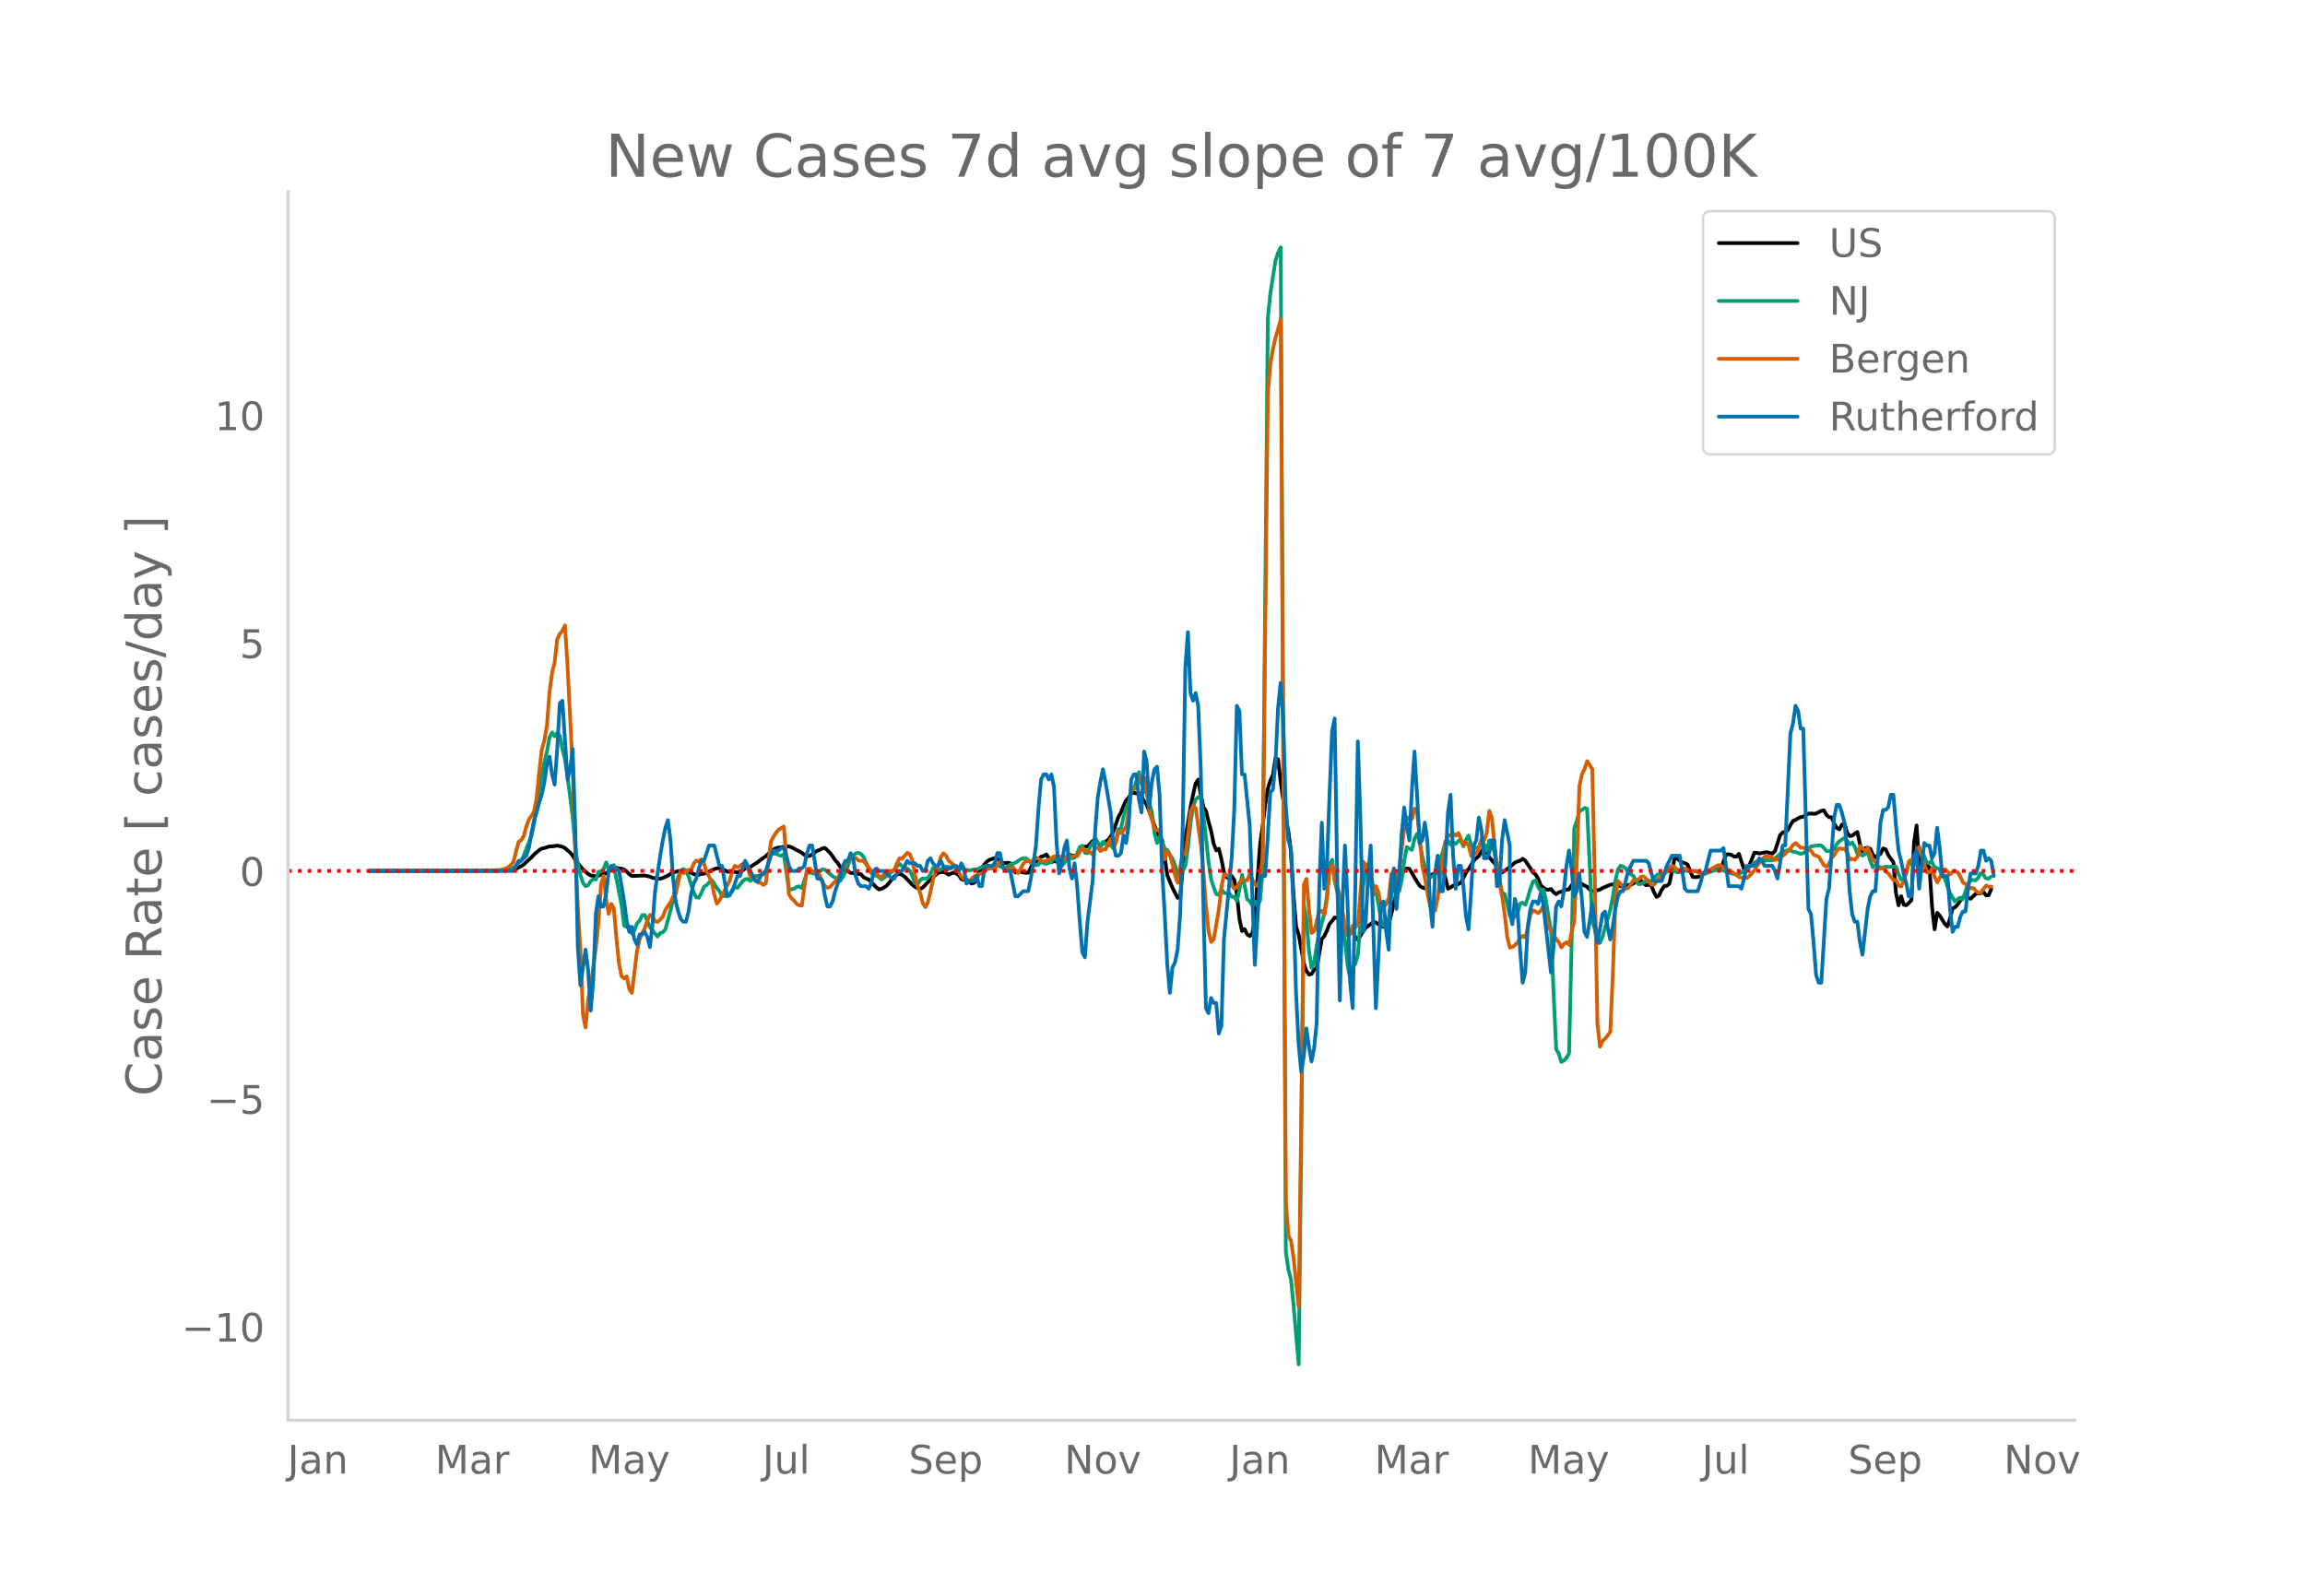 <svg height="864" viewBox="0 0 936 648" width="1248" xmlns="http://www.w3.org/2000/svg" xmlns:xlink="http://www.w3.org/1999/xlink"><defs><style>*{stroke-linecap:butt;stroke-linejoin:round}</style></defs><g id="figure_1"><path d="M0 648h936V0H0z" style="fill:#fff" id="patch_1"/><g id="axes_1"><path d="M117 576.72h725.4V77.76H117z" style="fill:none" id="patch_2"/><path clip-path="url(#p0de54be170)" d="m149.973 353.66 52.254-.134 5.226-.279 1.045-.165 1.045-.304 2.09-1.022 1.045-.722 3.136-2.917 1.045-1.11 2.09-1.803 1.045-.623 1.045-.21 2.09-.673 1.045.008 2.09-.334 2.09.452 1.046.566 2.09 1.772 1.045 1.24 1.045 1.798 3.136 3.867 2.09 1.778 1.045.644 2.09.364 1.045-.197 1.045-.532 1.045-.176 1.045-.335 1.046-.716 1.045-.951 1.045-.722 1.045.15 1.045.318 1.045.043 1.045.383 1.045.782 1.045 1.09 1.045.744 5.226-.216 2.09.468 1.045.48 2.09.307 1.045.055 1.045-.304 2.09-.933 1.046-.752 1.045-.497 2.09-.63 2.09.113 1.045-.123 1.045.265 3.136 1.32 1.045-.069 1.045-.328 1.045-.121 1.045-.294 3.135-1.55 1.045-.33 1.046-.08 1.045.266 2.09 1.12 1.045.13 1.045-.236 2.09.493 2.09-.826 1.046-.786 1.045-.46 1.045-.185 3.135-2.007 1.045-.873 2.09-1.447 2.09-1.979 1.046-.744 1.045-.544 1.045-.263 1.045-.105 2.09-.445 1.045.103 1.045.324 2.09 1.123 1.045.509 1.046.64 1.045.781 1.045.61 1.045-.14 1.045-.621 2.09-1.523 1.045-.3 1.045-.627 1.045-.177 2.09 2.008 1.046 1.41 1.045 1.598 1.045 1.112 1.045 1.667 1.045 1.24 1.045-.143 2.09 1.236 1.045.05 1.046.356 1.045-.015 1.045.139 1.045 1.226 1.045.554 1.045.366 3.135 3.244 1.045.798 1.046-.28 1.045-.545 1.045-.719 2.09-2.517 1.045-1.242 1.045-.82 1.045-.192 1.045.4 1.045.769 3.136 3.303 1.045.768 1.045.575 1.045.27 1.045-.523 2.09-2.2 1.045-1.22 3.136-2.593 1.045-.236 1.045-.122 1.045.36 1.045.805 1.045-.53 1.045-.348 1.045.372 1.045.686 1.045 1.575 1.046.358 1.045-.268 1.045 1.105 1.045.625 1.045-.345 1.045-1.715 1.045-2.786 1.045-1.75 2.09-2.421 1.045-.674 2.09-.664 1.046.332 1.045.906 1.045.633 1.045.172 1.045-.147 1.045.224 1.045 2.17 1.045 1.584 1.046-.365 1.045.026 1.045.309 1.045.143 1.045-.059 2.09-4.313 1.045-.19 1.045-1.105 1.045-.87 1.045-.298 1.046-.618 2.09 3.14 1.045-.474 1.045.294 2.09-.488 1.045.54 2.09-2.975 1.045.448 1.046.095 1.045-.238 1.045-1.613 1.045-1.924 2.09.007 2.09-2.294 1.045-.316 1.045 1.176 1.046 1.01 3.135-2.302 1.045-1.363 1.045-1.93 2.09-6.058 1.045-1.83 1.045-2.669 1.045-2.18 1.046-1.165 1.045-1.572 1.045-.409 1.045.35 1.045-.129 1.045 1.484 1.045 1.775 1.045 1.371 4.18 11.326 2.09 3.19 2.091 14.28 2.09 5.036 2.09 4.038 1.045-.14 2.09-24.7 1.046-5.372 1.045-6.634 1.045-5.137 1.045-4.485 1.045-1.558 1.045 6.288 1.045 4.813 1.045 1.66 1.045 4.371 1.046 3.682 1.045 5.325 1.045 2.617 1.045-.666 1.045 4.227 1.045 5.404 1.045 1.844 1.045.71 1.045-1.111 1.045 1.56 1.046 5.688 1.045 10.219 1.045 4.853 1.045-.752 1.045 2.109 1.045.704 1.045-1.103 1.045-5.75 1.045-16.011 1.045-14.29 1.045-7.44 1.046-8.792 1.045-6.325 1.045-3.476 1.045-2.165 1.045-6.847 1.045.416 1.045 9.068 2.09 14.894 1.045 5.332 1.046 8.272 1.045 17.523 1.045 12.916 1.045 3.15 2.09 11.624 1.045 3.175 1.045 1.463 1.045-.254 1.045-1.615 1.045-.762 2.09-11.838 1.046-1.2 1.045-2.234 1.045-2.651 1.045-1.237 1.045-1.42 1.045.323 1.045 1.682 1.045.285 2.09 2.675 1.046.167 1.045.309 1.045 2.576 1.045 1.015 1.045-1.548 1.045-1.779 1.045-1.483 3.136-2.275 1.045.105 2.09 1.498 1.045.322 1.045-.783 1.045-1.166 1.045-3.268 1.045-4.668 3.136-11.433 1.045-1.714 1.045-.703 1.045.152 1.045 1.646 1.045 1.913 2.09 3.332 1.045.69 1.045.322 1.046-1.957 1.045-3.056 1.045-.673 1.045-.28 1.045-.966 1.045-.584 1.045-.45 1.045 3.82 1.045 4.302 1.045-.548 1.045-.698 1.046-.055 2.09-1.154 1.045-1.91 1.045-2.213 1.045-1.37 2.09-3.383 1.045-1.083 1.045-.893 1.045-1.875 1.046-1.25 1.045 1.706 1.045 1.928 3.135 3.672 1.045 1.622 1.045.915 2.09-1.362 2.09-1.736 1.046-.923 1.045-.479 1.045-.293 1.045-.755 1.045.721 2.09 3.105 1.045 1.683 1.045.848 1.046 1.648 1.045 2.737 1.045.955 1.045.692 1.045.222 1.045-.359 1.045 1.293 1.045.812 1.045-.732 1.045-.252 2.09-.869 1.046-.088 1.045-1.69 1.045-1.368 2.09.452 1.045.402 1.045.64 1.045.503 1.045 1.112 1.046.69 1.045-.28 1.045-.086 1.045-.296 1.045-.632 3.135-1.304 2.09-.36 1.045.289 1.046.666 1.045.176 2.09-.676 1.045-.14 1.045-.474 1.045-.687 1.045-.515 1.045.01 1.045 1.19 1.046.678 1.045-.209 1.045.433 1.045 2.615 1.045 1.92 1.045-.636 1.045-2.272 1.045-1.493 1.045-.128 1.045-.86 2.09-10.197 1.046-.05 1.045.942 1.045.702 1.045.23 1.045.575 2.09 5.084 1.045.109 1.045-.098 2.09-.997 2.09-1.41 1.046-.362 2.09-.253 1.045-.06 1.045-.254 2.09-5.814 1.046-.069 1.045.184 1.045.682 1.045.131 1.045-1.19 2.09 6.344 1.045-.92 1.045-.595 2.09-5.284 1.046.106 1.045.224 2.09-.426 1.045-.103 1.045.353 1.045.217 1.045-.985 2.09-6.516 1.046-1.059 1.045-.332 1.045-.658 1.045-2.052 1.045-1.67 1.045-.388 1.045-.695 1.045-.445 1.045-.185 1.045-.773 1.045-.459 1.046-.057 1.045.11 1.045-.113 2.09-1.081 1.045-.204 1.045 1.857 1.045.912 1.045.063 1.045 2.507 1.046 1.804 1.045.583 1.045-1.89 1.045-.501 1.045 3.669 1.045 1.432 1.045-.143 1.045-.865 1.045-.626 1.045 4.899 1.045 2.902 1.046-1.207 1.045-.245 1.045.515 1.045 2.279 1.045 1.086 2.09-1.392 1.045-2.18 1.045.365 1.045 2.348 2.09 2.89 1.046 12.484 1.045 4.997 1.045-3.68 1.045 3.447 1.045.218 1.045-.94 1.045-1.15 1.045-23.265 1.045-7.03 1.046 15.91 1.045-.13 1.045.244 2.09.902 1.045 16.094 1.045 9.164 1.045-6.73 1.045 1.156 2.09 3.426 1.046.975 1.045-3.303 1.045-4.006 1.045-.568 1.045-1.101 1.045-1.65 1.045-1.295 1.045-.377 1.045.654 1.045.393 2.09-2.047 2.09-.233 1.046-.349 1.045 1.237 1.045-.046 1.045-2.504h0" style="fill:none;stroke:#000;stroke-linecap:round;stroke-width:1.5" id="line2d_1"/><path clip-path="url(#p0de54be170)" d="m149.973 353.656 52.254-.097 3.136-.228 1.045-.185 1.045-.323 1.045-.485 3.135-2.912 1.045-1.964 3.136-8.102 1.045-4.85 1.045-7.466 1.045-6.573 2.09-10.99 1.045-4.163 1.045-5.855 1.045-2.039 1.046 1.567 1.045-1.358 1.045 1.05 1.045 5.42 1.045 4.142 1.045 7.086 2.09 16.33 1.045 12.11 1.045 7.222 1.045 4.224 1.046 3.27 1.045 1.337 1.045-.351 1.045-1.648 1.045-.827 1.045.17 1.045-3.159 1.045-.104 1.045-1.092 1.045-2.609 1.046 2.96 2.09-1.889 1.045 5.685 2.09 10.579 1.045 8.323 1.045.635 1.045-.212 1.045 2.755 1.045-1.293 1.046-2.761 1.045-1.123 1.045-2.236 1.045-.092 2.09 4.962 1.045 1.231 1.045 1.422 1.045 1.172 1.045-1.431 1.045-.304 1.046-1.17 2.09-7.672 1.045-4.477 1.045-5.848 1.045-3.357 1.045-2.538 1.045-.664 1.045.734 1.045 2.236 2.09 6.603 1.046 1.926 1.045.168 1.045-1.943 1.045-2.466 1.045-.604 1.045-1.188 1.045-.931 1.045 1.399 1.045 1.794 1.046 1.256 1.045 1.997 1.045.06 2.09-.27 1.045-2.341 1.045-1.06 1.045.307 2.09-2.683 1.046-.81 1.045-.11 1.045.795 1.045-.904 1.045-1.088 1.045-.085 2.09-.687 1.045-.268 2.09-7.976 2.09-.075 1.046.564 1.045.327 1.045-.642 2.09 14.335 1.045-.106 1.045-.234 1.045-.768 1.045-.208 1.046.672 2.09-6.208 1.045-.025 1.045.11 1.045.413 1.045-.32 2.09-1.57 1.045.189 2.09 1.777 1.046.849 1.045.605 1.045.891 1.045.353 1.045-1.58 1.045-2.198 2.09-5.193 1.045-1.282 1.046-.927 1.045-.19 1.045.496 1.045 1.212 2.09 4.864 1.045 1.639 1.045 1.06 1.045-.054 1.045.752 1.046.89 2.09-1.564 3.135-2.404 1.045-1.386 1.045-.96 1.045.943 1.045.625 1.045.3 1.046.945 1.045 2.3 1.045 2.824 1.045.317 1.045-1.716 1.045-.69 1.045.12 1.045-.278 1.045-1.722 1.045-2.362 1.045.176 1.046.9 3.135-1.486 1.045-.04 1.045.24 1.045-.381 1.045-.07 2.09 1.033 1.046.28 2.09.356 2.09-.417 1.045.032 2.09-1.027 2.09-.48 1.045.263 1.046-.123 1.045-.48 1.045.24 2.09.86 1.045.218 2.09-1.47 2.09-.737 2.09-1.401 1.046-.396 1.045-.082 1.045.869 1.045 1.131 1.045.153 1.045.757 1.045-.287 1.045-1.206 1.045.738 1.046.177 2.09-.84 1.045-1.733 1.045.812 1.045 2.532 1.045.058 1.045-1.174 1.045-2.474 1.045-.863 1.045 1.483 1.046-.38 1.045-1.718 1.045-2.54 1.045-.5 1.045 2.91 1.045.086 1.045-2.569 1.045-1.585 1.045-1.899 2.09 3.372 1.046-1.888 2.09 1.494 1.045-.333 1.045 1.535 1.045-3.485 1.045-4.339 1.045-.412 1.045-4.92 1.045-3.454 1.046-2.056 1.045-4.61 1.045-.773 2.09-7 1.045 4.747 1.045 2.842 1.045 1.006 2.09 7.842 1.046 8.355 1.045 4.027 1.045-2.554 1.045 2.092 1.045 2.94 1.045.338 1.045 2.005 1.045 1.578 1.045 2.789 1.045 3.552 2.09-1.252 1.046-2.398 1.045-7.415 1.045-10.011 1.045-6.556 1.045-2.77 1.045-.968 1.045.164 1.045 7.598 1.045 8.901 1.045 9.934 1.046 6.814 1.045 3.227 1.045 2.768 1.045.242 1.045-2.268 1.045 1.5 1.045.145 1.045-.074 1.045 1.52 1.045-.036 1.046 1.735 1.045-4.745 1.045-5.9 1.045 4.292 1.045 5.69 1.045.814 1.045 1.662 1.045-1.582 1.045 1.659 1.045-2.086 1.045-12.562 2.09-223.875 1.046-10.157 2.09-13.364 1.045-3.118 1.045-2.156 2.09 407.887 1.045 7.213 1.046 3.992 1.045 10.515 2.09 23.993 2.09-186.601 1.045 5.837 1.045 13.015 1.045 6.73 1.045-2.236 1.045-6.817 1.046-5.145 2.09-8.078 1.045-7.552 1.045-12.102 1.045-1.973 1.045 8.807 1.045 4.333 1.045 5.725 1.045 7.749 1.045 6.43 1.046 9.99 1.045 5.175 1.045-4.545 1.045-1.493 1.045-3.671 2.09-27.622 1.045-6.56 1.045-2.707 2.09 9.71 1.046 1.132 1.045 5.721 1.045 6.52 1.045 1.992 1.045.672 1.045-4.041 1.045-9.359 1.045-3.92 1.045 2.681 1.045.108 1.046-4.651 1.045-7.749 1.045-5.595 1.045.69 1.045.458 1.045-4.614 1.045-1.877 1.045 3.561 1.045 5.664 1.045 4.037 1.046 3.193 1.045 1.205 1.045-.461 1.045-1.093 1.045-3.597 2.09-5.24 1.045-4.273 1.045-.221 1.045 1.685 1.045-1.041 1.046.648 1.045-1.18 1.045-.074 1.045 2.228 1.045-2.783 1.045-1.577 1.045 4.122 1.045.33 1.045.54 1.045-.116 1.045-3.146 1.046 1.86 1.045 2.61 1.045-4.209 1.045.181 1.045 4.794 1.045 4.143 1.045 6.87 1.045 5.295 1.045.489 1.045 4.122 1.046 4.69 1.045-.232 1.045.712 1.045-1.541 1.045-3.908 1.045-.323 1.045.827 1.045-2.946 1.045-3.6 1.045-2.859 1.045-.506 1.046 2.753 1.045 1.631 1.045-.672 1.045 4.271 1.045 6.797 1.045 5.695 1.045 25.749 1.045 22.311 1.045 1.863 1.045 3.346 1.046-.579 1.045-1.094 1.045-1.922 2.09-91.214 1.045-2.928 1.045-4.117 1.045-.515 1.045-.727 1.045.23 2.09 45.332 1.046 3.793 1.045 5.56 1.045-.196 1.045-2.511 3.135-10.83 1.045-5.374 1.045-6.63 1.045-4.446 1.046-1.507 1.045.344 1.045.723 1.045 1.663 2.09 1.39 1.045 2.158 1.045 1.212 1.045-.124 1.045-.54 1.046-.778 2.09.143 1.045-.993 1.045-1.359 1.045-.518 1.045.14 1.045-.391 1.045-.64 1.045-.44 1.045-.272 1.046.548 1.045.377 2.09-.162 1.045-.436 1.045-.049 1.045.328 1.045-.168 1.045-.015 3.136 1.159 1.045-.052 1.045-.486 3.135-.989 1.045-.225 1.045.102 1.045.31 2.09.868 3.136.763 1.045-.213 2.09-1.322 1.045-.627 2.09-1.65 1.045-.995 1.046-.578 2.09-.013 2.09-.46 1.045.124 1.045-.115 1.045-.718 3.136-2.836 2.09-.493 1.045.1 1.045.518 1.045.115 2.09.787 1.045-.368 1.045-.663 1.045-1.13 1.046-.884 2.09-.353 1.045-.112 1.045.117 1.045.988 1.045 1.227 1.045.062 1.045-.368 1.045-.574 1.046-1.996 1.045-1.131 2.09-1.403 1.045 1.252 1.045 1.456 1.045-.804 1.045 1.771 1.045 2.891 1.045.111 1.045.593 2.09-1.271 1.046 3.359 1.045 2.683 1.045-.863 2.09.878 1.045.065 1.045-.404 1.045.113 3.136-.115 1.045 3.16 1.045 2.125 1.045-.478 1.045-2.054L774.94 351l1.045-.427 1.045 1.233 1.045-5.547 1.046-2.168 1.045 2.887 1.045.295 1.045 2.84 1.045.4 1.045-.878 1.045 2.281 1.045.549 1.045.33 1.045 2.767 1.045.778 2.09 5.915 2.09 3.784 2.091-1.503 1.045.712 1.045-2.621 1.045-3.602 1.045-1.25 1.046-.523 1.045.273 1.045-.898 1.045-2.021 1.045.367 1.045 1.582 1.045.308 1.045-.793h0" style="fill:none;stroke:#009e73;stroke-linecap:round;stroke-width:1.5" id="line2d_2"/><path clip-path="url(#p0de54be170)" d="m149.973 353.656 45.984-.1 4.18-.143 3.136-.162 2.09-.587 1.045-.527 1.045-.931 1.045-1.236 2.09-8.143 1.045-.607 1.045-1.742 1.045-3.829 1.046-2.896 1.045-1.459 1.045-1.721 1.045-5.55 1.045-10.533 1.045-9.095 1.045-3.646 1.045-6.158 1.045-13.45 1.045-7.96 1.046-4.233 1.045-9.358 1.045-2.188 1.045-1.236 1.045-2.228 1.045 16.245 2.09 41.91 1.045 33.846 1.045 22.727 1.045 16.812 1.046 26.535 1.045 5.185 1.045-11.201 1.045-5.651 2.09-15.435 1.045-9.925 1.045-15.78 1.045-3.544 1.045 9.378 1.046 6.057 1.045-4.052 1.045 1.904 1.045 12.154 1.045 10.25 1.045 5.104 1.045.89 1.045-.91 1.045 5.266 1.045 1.478 2.09-17.095 1.046-4.639 1.045-2.512 1.045-1.985 1.045-3.16 1.045-2.268 1.045.527 1.045 2.066 1.045.243 2.09-2.046 1.046-2.836 2.09-3.12 1.045-2.268 1.045-1.073 2.09-9.44 1.045 1.054 1.045-.79 1.045-.628 1.046.02 1.045-2.552 1.045-1.256 1.045.506 1.045-.992 1.045 1.762 1.045 3.282 1.045 1.944 1.045 2.248 1.045 5.145 1.045 3.606 1.046-1.276 4.18-8.102 1.045-3.87 1.045-2.065 1.045.587 1.045-.527 1.045-.85 1.046-.446 1.045 2.107 1.045 3.423 1.045.527 1.045.83 1.045 1.175 1.045-.02 1.045.931 1.045-.587 2.09-16.995 1.046-2.025 1.045-1.6 1.045-1.236 2.09-1.296 1.045 12.66 1.045 14.908 1.045 1.64 1.045.892 1.045 1.336 1.045.568 1.046.06 2.09-14.887 1.045-.163 1.045 1.054 1.045.85 1.045-.06 1.045 1.053 1.045 2.512 1.045 1.782 1.046.71 1.045-.386 1.045-1.215 1.045-1.033 1.045-1.479 1.045-2.106 1.045-1.844 2.09-3.18 1.045-.445 1.045-.142 1.046-.304 1.045 1.013 2.09.263 4.18 5.287 1.045-.122 1.045.892 1.046.465 1.045-1.336 1.045-.932 2.09-.345 1.045-.486 1.045-2.633 1.045-1.985 1.045.284 1.045-1.357 1.045-1.135 1.046.669 1.045 2.754 1.045 5.834 1.045 4.517 1.045 2.633 1.045 4.132 1.045 1.56 1.045-2.046 1.045-4.497 1.045-5.003 2.09-5.428 1.046-3.342 1.045-1.58 1.045.952 1.045 2.046 2.09 1.742 1.045 1.742 1.045 1.276 1.045 1.843 1.046.87 1.045.203 1.045.628 2.09-1.964 1.045-.365 1.045-.587 1.045-.243 2.09-1.803 2.09-.203 1.046.142 2.09-2.816 2.09 2.877 1.045.324 1.045-.365 1.045-.648 1.045 1.337 1.046 1.094 1.045-1.742 1.045-2.066 1.045-1.074h1.045l1.045.365 2.09-1.742 1.045.445 1.045.73 1.045.384 1.046-.303 2.09-1.155 1.045-.668 1.045-.203 1.045.182 1.045.79 1.045.284 1.045-1.215h1.045l1.045.303 1.046-.344 1.045.162 1.045-1.944 1.045-1.459 1.045 1.175 1.045-.081 1.045.648 1.045 1.053 1.045-2.775 1.045-.222 1.046 1.539 1.045-.75 1.045.061 1.045-2.592 1.045-1.702 1.045 3.646 1.045-2.066 1.045-4.618 1.045.729 1.045-1.074 1.045-1.62 1.046-6.421 1.045-9.52 1.045.263 1.045.122 1.045-4.193 1.045-.588 1.045.628 1.045 5.348 1.045 8.487 1.045 2.977 1.046 3.788 1.045.648 1.045-.263 1.045 6.907 1.045 5.186 1.045-3.2 1.045 1.437 1.045 3.95 1.045 4.457 1.045 2.815 1.045-6.684 1.046-5.368 1.045.608 1.045-8.001 1.045-9.763 1.045-2.006 1.045.993 2.09 14.928 1.045 11.262 1.045 13.794 1.045 10.189 1.046 4.091 1.045-1.195 2.09-12.194 1.045-9.236 1.045-4.922 1.045.385 1.045.648 1.045 3.423 1.045 1.499 1.046-.77 1.045-1.762 1.045-1.215 1.045.405 1.045-.122 1.045-2.511 2.09 4.294 1.045.587 1.045-3.605 1.045-8.265 2.09-188.214 1.046-12.052 1.045-6.037 1.045-4.517 2.09-7.393 2.09 358.382 1.045 13.632 1.046 2.167 1.045 6.907 2.09 19.912 1.045-78.713 1.045-92.832 1.045-2.309 1.045 12.74 1.045 9.217 1.045-.648 2.09-8.426 1.046.141 1.045 1.439 1.045-6.705 1.045-11.708 1.045-1.701 1.045 6.42 1.045 2.432 1.045 3.727 2.09 12.274 1.046 3.667 1.045-.426 1.045-3.443 1.045.668 1.045-1.235 1.045-13.51 1.045-11.931 1.045 1.458 1.045 3.727 2.09 8.143 1.046-3.363 1.045 2.553 1.045 6.522 1.045-.75 1.045-.992 1.045-2.836 1.045-9.58 1.045-.831 1.045 4.193 1.045-4.538 2.09-17.642 1.046-4.031 1.045.608 1.045-.102 1.045-4.091 1.045 1.884 1.045 9.864 1.045 11.627 1.045 4.76 1.046 6.32 1.045 5.063 1.045 1.904 1.045.02 1.045-5.367 1.045-8.953 1.045-7.373 1.045-5.47 1.045-3.017 2.09-1.236 1.046.973 1.045-1.054 1.045 2.552 1.045 2.168 1.045-.83 1.045 1.194 1.045 4.254 2.09-1.215 1.045-2.33 1.045-3.463 1.046.75 1.045-3.1 1.045-8.973 1.045 2.795 1.045 10.513 1.045 8.993 1.045 7.637 1.045 4.84 1.045 7.394 1.045 9.216 1.046 4.132 1.045-.202 1.045-.851 1.045-1.134 1.045-1.783 1.045-.79 1.045.73 1.045-4.214 1.045-5.307 1.045-1.64 1.045.547 1.046.688 1.045-1.033 1.045-1.944 1.045 3.646 1.045 5.205 1.045 1.378 2.09 3.22 1.045 1.297 1.045 2.106 1.046-1.438 1.045-.668 1.045 1.053 1.045-5.246 1.045-4.477 1.045-24.468 1.045-30.181 1.045-4.922 1.045-2.046 1.045-3.241 2.09 3.22 1.046 45.798 1.045 57.628 1.045 9.297 1.045-2.289 1.045-.993 1.045-1.276 1.045-1.54 1.045-23.941 1.045-30.343 1.045-6.907 1.046 1.134 1.045 1.438 1.045.567 1.045-.303 2.09-3.16 1.045.06 1.045-.384 1.045-1.135 1.045-.04 1.046.932 1.045 1.397 1.045 1.094 1.045-.121 1.045-1.358 1.045-1.174 1.045-.83 1.045-.993 2.09-2.573 1.045-.83 1.046.729 1.045 1.013 1.045.08 1.045-.364 1.045-.243 1.045.486 1.045.628 2.09-.182 1.045.506 1.046.77 1.045.202 1.045-.952 1.045-.729 1.045-.405 2.09-1.195 1.045-.486 1.045.101 1.045 1.053 1.045.649 1.046.141 2.09 1.317 1.045.648 1.045.932 1.045.223 1.045-.02 1.045.202 1.045-.85 2.09-2.229 1.046-1.944 1.045-1.317 1.045-1.053 1.045-1.317 1.045-.101 2.09.506 1.045.891 1.045-.06 1.045-.973 1.046-.587 1.045-.81 1.045-1.195 1.045-1.013 1.045-1.398 1.045-.75 2.09 1.864 1.045.04 1.045.467 1.045.202 1.046.567 1.045 1.6 2.09.81 2.09 3.485 1.045.506 1.045-1.235 1.045-2.41 1.045-1.014 1.046-1.904 1.045-.87 1.045.283 1.045-.121 1.045 1.539 1.045 2.876 1.045-.304 1.045.405 1.045-1.296 1.045-4.375 2.09 2.147 1.046-1.438 2.09 4.962 1.045.831 1.045 3.018 1.045-.304 1.045-.142 1.045 1.256 1.045.912 2.09 2.694 1.046-.061 1.045 2.208 1.045.445 1.045-2.45 2.09-7.82 1.045-.688 1.045 1.337 1.045-4.395 1.046-2.026 1.045 3.99 2.09 6.28h1.045l1.045-1.52 1.045 3.403 1.045 2.168 1.045-1.945 1.045-1.56 1.045-1.822 2.09 2.106 1.046-1.033 1.045-.263 1.045.486 1.045 1.843 1.045 2.33 1.045.567 1.045 1.154 1.045.547 1.046-.121 1.045 1.154 1.045.891 1.045-.222 1.045-1.54 1.045-1.276 1.045.527 1.045-.061h0" style="fill:none;stroke:#d55e00;stroke-linecap:round;stroke-width:1.5" id="line2d_3"/><path clip-path="url(#p0de54be170)" d="M149.973 353.656h58.525l2.09-4.126h1.045l2.09-2.063 1.046-3.095 1.045-6.19 1.045-5.159 1.045-3.094 1.045-4.127 1.045-3.095 1.045-5.158 1.045-7.222 1.045-3.095 1.045 7.222 1.046 4.126 1.045-14.443 1.045-18.57 1.045-1.031 2.09 31.981 1.045-4.126 1.045-8.254 1.045 31.981 1.045 48.488 1.045 15.475 2.09-14.443 1.046 8.253 1.045 16.506 1.045-12.38 1.045-26.822 1.045-7.222 1.045 4.127h1.045l1.045-5.159 1.046-9.285 1.045-2.063 1.045 2.063 1.045-1.031 1.045 1.031 2.09 12.38 1.045 8.253 1.045 4.127 1.045-2.063 1.045 5.158 1.046 2.063 1.045-4.126h1.045l1.045-1.032 1.045 2.063 1.045 4.127 1.045-9.285 1.045-13.411 2.09-14.443 1.045-6.19 1.046-5.159 1.045-3.095 1.045 8.254 1.045 15.474 1.045 9.285 1.045 4.127 1.045 3.095 1.045 1.031h1.045l1.045-4.126 1.046-7.222 1.045-4.126 1.045-2.064 1.045-4.126 1.045-3.095h1.045l2.09-6.19h2.09l2.09 8.253h1.046l2.09 12.38 2.09-2.063 2.09-6.19h1.045l2.09-6.19 4.18 8.253h1.046l1.045-2.063 2.09-2.064 2.09-6.19 1.046-2.063h2.09l1.045-1.031h1.045l1.045 3.095 1.045 4.126 1.045 2.063h2.09l1.045-1.031h1.046l1.045-1.032 1.045-5.158 1.045-3.095h1.045l1.045 6.19 1.045 7.221h1.045l1.045 1.032 1.045 6.19L336 368.1h1.045l1.045-2.064 1.045-4.126 2.09-6.19 1.045-4.127 1.045-2.063h1.045l1.045-3.095 1.045 2.063 1.046 7.222 1.045 3.095 1.045 1.031h2.09l1.045 1.032 1.045-2.063 1.045-5.159 1.045-1.031 1.045 1.031h2.09l3.136 3.095h1.045l1.045-2.063 1.045-1.032h1.045l2.09-4.126 1.046 1.032h2.09l1.045 1.031h1.045l1.045 2.063h1.045l1.045-4.126 1.045-1.032 1.045 2.064 1.045 1.031h1.046l1.045-2.063 2.09 4.126 1.045-1.031h1.045l1.045-1.032h1.045l1.045 2.063 1.045-3.094 1.046 2.063 1.045 6.19 1.045-1.032h2.09l1.045-2.063 1.045 4.126h1.045l1.045-7.221 1.045-1.032h2.09l1.046-1.031 1.045-4.127h1.045l1.045 5.158 1.045 2.063h2.09l2.09 10.317h1.046l2.09-2.063h2.09l1.045-5.159 1.045-6.19 1.045-7.221 1.045-15.475 1.045-11.348 1.045-2.063h1.046l1.045 2.063 1.045-2.063 1.045 5.158 1.045 22.696 1.045 12.38 1.045-4.126 1.045-6.19 1.045-3.095 1.045 11.348 1.045 4.126 1.046-6.19 1.045 9.285 1.045 14.443 1.045 12.38 1.045 2.064 1.045-14.444 2.09-16.506 1.045-20.633 1.045-13.411 1.046-6.19 1.045-5.158 1.045 5.158 2.09 12.38 1.045 12.38 1.045 5.158h1.045l1.045-1.032 1.045-7.222 1.045 3.095 1.046-7.221 1.045-18.57 1.045-2.063h1.045l1.045 10.316 1.045 5.159 1.045-24.76 1.045 4.127 1.045 18.57 1.045-10.317 1.046-5.158 1.045-1.032 1.045 11.348 1.045 30.95 1.045 17.538 1.045 20.633 1.045 11.348 1.045-10.317 1.045-2.063 1.045-5.158 1.045-14.443 1.046-36.108 1.045-63.962 1.045-14.444 1.045 24.76 1.045 3.095 1.045-3.095 1.045 5.158 1.045 25.792 1.045 54.677 1.045 42.298 1.045 2.063 1.046-6.19 1.045 2.063h1.045l1.045 12.38 1.045-3.095 1.045-35.076 3.135-33.013 1.045-19.601 1.046-42.298 1.045 2.064 1.045 25.79h1.045l2.09 20.634 2.09 56.74 2.09-36.107h2.09l1.046-15.475 1.045-18.57 1.045-1.031 1.045-10.317 1.045-22.696 1.045-10.317 1.045 14.444 1.045 35.076 1.045 14.443 1.046 3.095 1.045 23.728 1.045 35.076 1.045 20.633 1.045 11.348 1.045-6.19 1.045-11.348 1.045 7.221 1.045 6.19 1.045-5.158 1.045-10.317 1.046-54.677 1.045-26.823 1.045 26.823 1.045-9.285 1.045-28.886 1.045-25.791 1.045-5.158 1.045 63.962 1.045 50.55 1.045-38.17 1.045-24.76 1.046 22.696 1.045 33.013 1.045 10.317 1.045-48.488 1.045-59.836 1.045 30.95 1.045 46.424 1.045-3.095 1.045-19.601 1.045-12.38 2.09 66.026 2.09-42.298 1.046-1.032 1.045 12.38 1.045 7.222 1.045-27.855 1.045-5.158 1.045 16.506 1.045-12.38 1.046-17.538 1.045-11.348 1.045 7.222 1.045 6.19 1.045-20.633 1.045-15.475 1.045 17.538 1.045 19.601 1.045-1.031 1.045-7.222 1.046 7.222 1.045 24.76 1.045 10.316 1.045-21.665 1.045-7.221 1.045 14.443h1.045l1.045-11.348 1.045-20.633 1.045-7.222 1.045 24.76 1.046 13.411 1.045-9.285h1.045l1.045 8.253 1.045 12.38 1.045 5.158 1.045-15.474 1.045-18.57 1.045-2.063 1.045-9.285 1.045 5.158 1.046 11.348h1.045l1.045-2.063 1.045-5.158h1.045l1.045 18.57 1.045-1.032 1.045-17.538 1.045-8.254 2.09 10.317v26.823l1.046 5.158 1.045-10.316 1.045 4.126 1.045 16.507 1.045 13.411 1.045-4.127 1.045-18.57 1.045-7.22 1.045-3.096h1.045l1.046 1.032 1.045-4.127 1.045 4.127 3.135 27.854 1.045-10.316 1.045-16.506 1.045-2.064 1.045 2.064 1.046-6.19 1.045-10.317 1.045-6.19 1.045 7.222 1.045 11.348 1.045-2.063 1.045-7.222 1.045 10.317 1.045 13.411 1.045 2.063 1.045-6.19 1.046-7.221 1.045 7.221 1.045 8.254 1.045-5.159 1.045-6.19 1.045-1.031 1.045 6.19 1.045 5.158 1.045-5.158 1.045-7.222 1.045-5.158 1.046-2.063h1.045l2.09-8.254 2.09-4.126h5.226l1.045 1.032 1.045 4.126 1.045 3.095h3.135l2.09-6.19 2.09-4.126h3.136l1.045 6.19 1.045 7.221 1.045 1.032h4.18l1.046-3.095 1.045-4.127 1.045-1.032 2.09-8.253h4.18l1.045-1.031 1.045 7.221 1.046 8.253h4.18l1.045 1.032 1.045-4.127 1.045-5.158h3.135l1.046-1.031 1.045-2.064 1.045 1.032 1.045 2.063h3.135l1.045 2.063 1.045 3.095 1.045-6.19 1.046-7.221h1.045l2.09-45.393 1.045-4.126 1.045-7.222 1.045 2.064 1.045 7.221h1.045l2.09 73.247 1.046 2.064 1.045 11.348 1.045 13.411 1.045 3.095h1.045l2.09-34.044 1.045-4.127 2.09-28.886 1.046-5.158h1.045l1.045 3.095 1.045 4.126 1.045 11.348 1.045 16.507 1.045 9.285 1.045 3.094h1.045l1.045 8.254 1.045 5.158 2.09-18.57 1.046-5.158 1.045-2.063h1.045l2.09-27.855 1.045-5.158h1.045l1.045-1.032 1.045-5.158h1.046l1.045 12.38 1.045 10.316 1.045 4.127 1.045 5.158 1.045 4.127 1.045 5.158h1.045l1.045-16.506 1.045-2.064 1.046 15.475 2.09-18.57 1.045 1.032h1.045l1.045 5.158 1.045-2.063 1.045-10.317 1.045 8.254 1.045 11.348h2.09l1.046 13.411 1.045 9.285 1.045-2.063h1.045l1.045-4.127 1.045-2.063h1.045l1.045-9.285 1.045-6.19h2.09l1.046-3.095 1.045-6.19h1.045l1.045 4.127 1.045-1.032 1.045 1.032 1.045 6.19h0" style="fill:none;stroke:#0072b2;stroke-linecap:round;stroke-width:1.5" id="line2d_4"/><path clip-path="url(#p0de54be170)" d="M117 353.656h725.4" style="fill:none;stroke:red;stroke-dasharray:1.5,2.475;stroke-dashoffset:0;stroke-width:1.5" id="line2d_5"/><path d="M117 576.72V77.76" style="fill:none;stroke:#d3d3d3;stroke-linecap:square;stroke-linejoin:miter;stroke-width:1.25" id="patch_3"/><path d="M117 576.72h725.4" style="fill:none;stroke:#d3d3d3;stroke-linecap:square;stroke-linejoin:miter;stroke-width:1.25" id="patch_4"/><g id="matplotlib.axis_1"><g id="xtick_1"><g style="fill:#696969" transform="matrix(.16 0 0 -.16 116.738 598.378)" id="text_1"><defs><path d="M9.813 72.906h9.859V5.078q0-13.187-5-19.14-5-5.954-16.094-5.954h-3.75v8.297h3.078q6.531 0 9.219 3.672Q9.813-4.39 9.813 5.078z" id="DejaVuSans-74"/><path d="M34.281 27.484q-10.89 0-15.093-2.484-4.204-2.484-4.204-8.5 0-4.781 3.157-7.594 3.156-2.797 8.562-2.797 7.485 0 12 5.297 4.516 5.297 4.516 14.078v2zm17.922 3.72V0H43.22v8.297Q40.14 3.328 35.547.953q-4.594-2.375-11.234-2.375-8.391 0-13.36 4.719Q6 8.016 6 15.922q0 9.219 6.172 13.906 6.187 4.688 18.437 4.688h12.61v.89q0 6.203-4.078 9.594-4.078 3.39-11.453 3.39-4.688 0-9.141-1.124-4.438-1.125-8.531-3.375v8.312q4.921 1.906 9.562 2.844 4.64.953 9.031.953 11.875 0 17.735-6.156 5.86-6.14 5.86-18.64z" id="DejaVuSans-97"/><path d="M54.89 33.016V0h-8.984v32.719q0 7.765-3.031 11.61-3.031 3.858-9.078 3.858-7.281 0-11.484-4.64-4.204-4.625-4.204-12.64V0H9.08v54.688h9.03v-8.5q3.235 4.937 7.594 7.374Q30.078 56 35.797 56q9.422 0 14.25-5.828 4.844-5.828 4.844-17.156z" id="DejaVuSans-110"/></defs><use xlink:href="#DejaVuSans-74"/><use x="29.492" xlink:href="#DejaVuSans-97"/><use x="90.771" xlink:href="#DejaVuSans-110"/></g></g><g id="xtick_2"><g style="fill:#696969" transform="matrix(.16 0 0 -.16 176.683 598.378)" id="text_2"><defs><path d="M9.813 72.906h14.703l18.593-49.61 18.703 49.61h14.704V0H66.89v64.016l-18.797-50h-9.907l-18.796 50V0H9.813z" id="DejaVuSans-77"/><path d="M41.11 46.297q-1.516.875-3.297 1.281Q36.03 48 33.89 48q-7.625 0-11.703-4.953-4.079-4.953-4.079-14.234V0H9.08v54.688h9.03v-8.5q2.844 4.984 7.375 7.39Q30.031 56 36.531 56q.922 0 2.047-.125 1.125-.11 2.484-.36z" id="DejaVuSans-114"/></defs><use xlink:href="#DejaVuSans-77"/><use x="86.279" xlink:href="#DejaVuSans-97"/><use x="147.559" xlink:href="#DejaVuSans-114"/></g></g><g id="xtick_3"><g style="fill:#696969" transform="matrix(.16 0 0 -.16 238.987 598.378)" id="text_3"><defs><path d="M32.172-5.078q-3.797-9.766-7.422-12.735-3.61-2.984-9.656-2.984H7.906v7.516h5.282q3.703 0 5.75 1.765Q21-9.766 23.483-3.219l1.61 4.094-22.11 53.813H12.5l17.094-42.766 17.093 42.766h9.516z" id="DejaVuSans-121"/></defs><use xlink:href="#DejaVuSans-77"/><use x="86.279" xlink:href="#DejaVuSans-97"/><use x="147.559" xlink:href="#DejaVuSans-121"/></g></g><g id="xtick_4"><g style="fill:#696969" transform="matrix(.16 0 0 -.16 309.626 598.378)" id="text_4"><defs><path d="M8.5 21.578v33.11h8.984V21.922q0-7.766 3.016-11.656 3.031-3.875 9.094-3.875 7.265 0 11.484 4.64 4.234 4.64 4.234 12.656v31h8.985V0h-8.984v8.406Q42.047 3.422 37.718 1q-4.313-2.422-10.032-2.422-9.421 0-14.312 5.86Q8.5 10.296 8.5 21.578zM31.11 56z" id="DejaVuSans-117"/><path d="M9.422 75.984h8.984V0H9.422z" id="DejaVuSans-108"/></defs><use xlink:href="#DejaVuSans-74"/><use x="29.492" xlink:href="#DejaVuSans-117"/><use x="92.871" xlink:href="#DejaVuSans-108"/></g></g><g id="xtick_5"><g style="fill:#696969" transform="matrix(.16 0 0 -.16 368.994 598.378)" id="text_5"><defs><path d="M53.516 70.516V60.89q-5.61 2.687-10.594 4-4.984 1.328-9.625 1.328-8.047 0-12.422-3.125t-4.375-8.89q0-4.845 2.906-7.313 2.907-2.453 11.016-3.97l5.953-1.218q11.031-2.11 16.281-7.406 5.25-5.297 5.25-14.172 0-10.61-7.11-16.078-7.093-5.469-20.812-5.469-5.172 0-11.015 1.172Q13.14.922 6.89 3.219v10.156q6-3.36 11.765-5.078 5.766-1.703 11.328-1.703 8.438 0 13.032 3.312 4.593 3.328 4.593 9.485 0 5.359-3.297 8.39-3.296 3.032-10.812 4.547L27.484 33.5q-11.03 2.188-15.968 6.875-4.922 4.688-4.922 13.047 0 9.672 6.812 15.234 6.813 5.563 18.766 5.563 5.14 0 10.453-.938 5.328-.922 10.89-2.765z" id="DejaVuSans-83"/><path d="M56.203 29.594v-4.39H14.891q.593-9.282 5.593-14.142 5-4.859 13.938-4.859 5.172 0 10.031 1.266 4.86 1.265 9.656 3.812v-8.5Q49.266.734 44.187-.344 39.11-1.422 33.892-1.422q-13.094 0-20.735 7.61-7.64 7.625-7.64 20.625 0 13.421 7.25 21.296Q20.016 56 32.328 56q11.031 0 17.453-7.11 6.422-7.093 6.422-19.296zm-8.984 2.64q-.094 7.36-4.125 11.75-4.032 4.407-10.672 4.407-7.516 0-12.031-4.25-4.516-4.25-5.203-11.97z" id="DejaVuSans-101"/><path d="M18.11 8.203v-29H9.077v75.484h9.031v-8.296q2.844 4.875 7.157 7.234Q29.594 56 35.594 56q9.968 0 16.187-7.906 6.235-7.907 6.235-20.797T51.78 6.484q-6.218-7.906-16.187-7.906-6 0-10.328 2.375-4.313 2.375-7.157 7.25zm30.578 19.094q0 9.906-4.079 15.547-4.078 5.64-11.203 5.64-7.14 0-11.218-5.64-4.079-5.64-4.079-15.547 0-9.906 4.078-15.547 4.079-5.64 11.22-5.64 7.124 0 11.202 5.64t4.078 15.547z" id="DejaVuSans-112"/></defs><use xlink:href="#DejaVuSans-83"/><use x="63.477" xlink:href="#DejaVuSans-101"/><use x="125" xlink:href="#DejaVuSans-112"/></g></g><g id="xtick_6"><g style="fill:#696969" transform="matrix(.16 0 0 -.16 432.21 598.378)" id="text_6"><defs><path d="M9.813 72.906h13.28l32.329-60.984v60.984h9.562V0h-13.28L19.39 60.984V0H9.813z" id="DejaVuSans-78"/><path d="M30.61 48.39q-7.22 0-11.422-5.64-4.204-5.64-4.204-15.453 0-9.813 4.172-15.453 4.188-5.64 11.453-5.64 7.188 0 11.375 5.655 4.203 5.672 4.203 15.438 0 9.719-4.203 15.406-4.187 5.688-11.375 5.688zm0 7.61q11.718 0 18.406-7.625 6.703-7.61 6.703-21.078 0-13.422-6.703-21.078-6.688-7.64-18.407-7.64-11.765 0-18.437 7.64-6.656 7.656-6.656 21.078 0 13.469 6.656 21.078Q18.844 56 30.609 56z" id="DejaVuSans-111"/><path d="M2.984 54.688H12.5L29.594 8.797l17.093 45.89h9.516L35.687 0H23.485z" id="DejaVuSans-118"/></defs><use xlink:href="#DejaVuSans-78"/><use x="74.805" xlink:href="#DejaVuSans-111"/><use x="135.986" xlink:href="#DejaVuSans-118"/></g></g><g id="xtick_7"><g style="fill:#696969" transform="matrix(.16 0 0 -.16 499.243 598.378)" id="text_7"><use xlink:href="#DejaVuSans-74"/><use x="29.492" xlink:href="#DejaVuSans-97"/><use x="90.771" xlink:href="#DejaVuSans-110"/></g></g><g id="xtick_8"><g style="fill:#696969" transform="matrix(.16 0 0 -.16 558.142 598.378)" id="text_8"><use xlink:href="#DejaVuSans-77"/><use x="86.279" xlink:href="#DejaVuSans-97"/><use x="147.559" xlink:href="#DejaVuSans-114"/></g></g><g id="xtick_9"><g style="fill:#696969" transform="matrix(.16 0 0 -.16 620.447 598.378)" id="text_9"><use xlink:href="#DejaVuSans-77"/><use x="86.279" xlink:href="#DejaVuSans-97"/><use x="147.559" xlink:href="#DejaVuSans-121"/></g></g><g id="xtick_10"><g style="fill:#696969" transform="matrix(.16 0 0 -.16 691.085 598.378)" id="text_10"><use xlink:href="#DejaVuSans-74"/><use x="29.492" xlink:href="#DejaVuSans-117"/><use x="92.871" xlink:href="#DejaVuSans-108"/></g></g><g id="xtick_11"><g style="fill:#696969" transform="matrix(.16 0 0 -.16 750.453 598.378)" id="text_11"><use xlink:href="#DejaVuSans-83"/><use x="63.477" xlink:href="#DejaVuSans-101"/><use x="125" xlink:href="#DejaVuSans-112"/></g></g><g id="xtick_12"><g style="fill:#696969" transform="matrix(.16 0 0 -.16 813.67 598.378)" id="text_12"><use xlink:href="#DejaVuSans-78"/><use x="74.805" xlink:href="#DejaVuSans-111"/><use x="135.986" xlink:href="#DejaVuSans-118"/></g></g></g><g id="matplotlib.axis_2"><g id="ytick_1"><g style="fill:#696969" transform="matrix(.16 0 0 -.16 73.733 544.782)" id="text_13"><defs><path d="M10.594 35.5h62.593v-8.297H10.594z" id="DejaVuSans-8722"/><path d="M12.406 8.297h16.11v55.625l-17.532-3.516v8.985l17.438 3.515h9.86V8.296H54.39V0H12.406z" id="DejaVuSans-49"/><path d="M31.781 66.406q-7.61 0-11.453-7.5Q16.5 51.422 16.5 36.375q0-14.984 3.828-22.484 3.844-7.5 11.453-7.5 7.672 0 11.5 7.5 3.844 7.5 3.844 22.484 0 15.047-3.844 22.531-3.828 7.5-11.5 7.5zm0 7.813q12.266 0 18.735-9.703 6.468-9.688 6.468-28.141 0-18.406-6.468-28.11-6.47-9.687-18.735-9.687-12.25 0-18.718 9.688-6.47 9.703-6.47 28.109 0 18.453 6.47 28.14Q19.53 74.22 31.78 74.22z" id="DejaVuSans-48"/></defs><use xlink:href="#DejaVuSans-8722"/><use x="83.789" xlink:href="#DejaVuSans-49"/><use x="147.412" xlink:href="#DejaVuSans-48"/></g></g><g id="ytick_2"><g style="fill:#696969" transform="matrix(.16 0 0 -.16 83.912 452.258)" id="text_14"><defs><path d="M10.797 72.906h38.719v-8.312H19.828v-17.86q2.14.735 4.281 1.094 2.157.36 4.313.36 12.203 0 19.328-6.688 7.14-6.688 7.14-18.11 0-11.765-7.328-18.296-7.328-6.516-20.656-6.516-4.593 0-9.36.781-4.75.782-9.827 2.344v9.922q4.39-2.39 9.078-3.563 4.687-1.171 9.906-1.171 8.453 0 13.375 4.437 4.938 4.438 4.938 12.063 0 7.609-4.938 12.047-4.922 4.453-13.375 4.453-3.953 0-7.89-.875-3.922-.875-8.016-2.735z" id="DejaVuSans-53"/></defs><use xlink:href="#DejaVuSans-8722"/><use x="83.789" xlink:href="#DejaVuSans-53"/></g></g><g id="ytick_3"><use xlink:href="#DejaVuSans-48" style="fill:#696969" transform="matrix(.16 0 0 -.16 97.32 359.735)" id="text_15"/></g><g id="ytick_4"><use xlink:href="#DejaVuSans-53" style="fill:#696969" transform="matrix(.16 0 0 -.16 97.32 267.212)" id="text_16"/></g><g id="ytick_5"><g style="fill:#696969" transform="matrix(.16 0 0 -.16 87.14 174.689)" id="text_17"><use xlink:href="#DejaVuSans-49"/><use x="63.623" xlink:href="#DejaVuSans-48"/></g></g><g style="fill:#696969" transform="matrix(0 -.2 -.2 0 65.573 445.117)" id="text_18"><defs><path d="M64.406 67.281v-10.39q-4.984 4.64-10.625 6.922-5.64 2.296-11.984 2.296-12.5 0-19.14-7.64-6.641-7.64-6.641-22.094 0-14.406 6.64-22.047 6.64-7.64 19.14-7.64 6.345 0 11.985 2.296 5.64 2.297 10.625 6.938V5.609Q59.234 2.094 53.437.33q-5.78-1.75-12.218-1.75-16.563 0-26.094 10.124-9.516 10.14-9.516 27.672 0 17.578 9.516 27.703 9.531 10.14 26.094 10.14 6.531 0 12.312-1.734 5.797-1.734 10.875-5.203z" id="DejaVuSans-67"/><path d="M44.281 53.078v-8.5q-3.797 1.953-7.906 2.922-4.094.984-8.5.984-6.688 0-10.031-2.047-3.344-2.046-3.344-6.156 0-3.125 2.39-4.906 2.391-1.781 9.626-3.39l3.078-.688q9.562-2.047 13.593-5.781 4.032-3.735 4.032-10.422 0-7.625-6.032-12.078-6.03-4.438-16.578-4.438-4.39 0-9.156.86Q10.688.296 5.422 2v9.281q4.984-2.594 9.812-3.89 4.829-1.282 9.579-1.282 6.343 0 9.75 2.172 3.421 2.172 3.421 6.125 0 3.656-2.468 5.61-2.453 1.953-10.813 3.765l-3.125.735q-8.344 1.75-12.062 5.39-3.704 3.64-3.704 9.985 0 7.718 5.47 11.906Q16.75 56 26.811 56q4.97 0 9.36-.734 4.406-.72 8.11-2.188z" id="DejaVuSans-115"/><path d="M44.39 34.188q3.172-1.079 6.172-4.594 3-3.516 6.032-9.672L66.609 0H56l-9.313 18.703q-3.624 7.328-7.015 9.719-3.39 2.39-9.25 2.39h-10.75V0h-9.86v72.906h22.266q12.5 0 18.656-5.234 6.157-5.219 6.157-15.766 0-6.89-3.203-11.437-3.204-4.532-9.297-6.282zM19.673 64.797V38.922h12.406q7.125 0 10.766 3.297 3.64 3.297 3.64 9.687 0 6.39-3.64 9.64-3.64 3.25-10.766 3.25z" id="DejaVuSans-82"/><path d="M18.313 70.219V54.688h18.5v-6.985h-18.5V18.016q0-6.688 1.828-8.594 1.828-1.906 7.453-1.906h9.218V0h-9.218q-10.407 0-14.36 3.875-3.953 3.89-3.953 14.14v29.688H2.687v6.984h6.594V70.22z" id="DejaVuSans-116"/><path d="M8.594 75.984h20.703V69H17.578V-6.203h11.719v-6.984H8.594z" id="DejaVuSans-91"/><path d="M48.781 52.594v-8.407q-3.812 2.11-7.64 3.157-3.828 1.047-7.735 1.047-8.75 0-13.593-5.547-4.829-5.532-4.829-15.547 0-10.016 4.829-15.563 4.843-5.53 13.593-5.53 3.907 0 7.735 1.046 3.828 1.047 7.64 3.156V2.094Q45.016.344 40.984-.531q-4.015-.89-8.562-.89-12.36 0-19.64 7.765-7.266 7.765-7.266 20.953 0 13.375 7.343 21.031Q20.22 56 33.016 56q4.14 0 8.093-.86 3.953-.843 7.672-2.546z" id="DejaVuSans-99"/><path d="M25.39 72.906h8.297L8.297-9.28H0z" id="DejaVuSans-47"/><path d="M45.406 46.39v29.594h8.985V0h-8.985v8.203Q42.578 3.328 38.25.953q-4.313-2.375-10.375-2.375-9.906 0-16.14 7.906-6.22 7.922-6.22 20.813 0 12.89 6.22 20.797Q17.968 56 27.874 56q6.063 0 10.375-2.375 4.328-2.36 7.156-7.234zm-30.61-19.093q0-9.906 4.079-15.547 4.078-5.64 11.203-5.64 7.125 0 11.219 5.64 4.11 5.64 4.11 15.547 0 9.906-4.11 15.547-4.094 5.64-11.219 5.64-7.125 0-11.203-5.64-4.078-5.64-4.078-15.547z" id="DejaVuSans-100"/><path d="M30.422 75.984v-89.171H9.719v6.984H21.39V69H9.719v6.984z" id="DejaVuSans-93"/></defs><use xlink:href="#DejaVuSans-67"/><use x="69.824" xlink:href="#DejaVuSans-97"/><use x="131.104" xlink:href="#DejaVuSans-115"/><use x="183.203" xlink:href="#DejaVuSans-101"/><use x="244.727" xlink:href="#DejaVuSans-32"/><use x="276.514" xlink:href="#DejaVuSans-82"/><use x="343.746" xlink:href="#DejaVuSans-97"/><use x="405.025" xlink:href="#DejaVuSans-116"/><use x="444.234" xlink:href="#DejaVuSans-101"/><use x="505.758" xlink:href="#DejaVuSans-32"/><use x="537.545" xlink:href="#DejaVuSans-91"/><use x="576.559" xlink:href="#DejaVuSans-32"/><use x="608.346" xlink:href="#DejaVuSans-99"/><use x="663.326" xlink:href="#DejaVuSans-97"/><use x="724.605" xlink:href="#DejaVuSans-115"/><use x="776.705" xlink:href="#DejaVuSans-101"/><use x="838.229" xlink:href="#DejaVuSans-115"/><use x="890.328" xlink:href="#DejaVuSans-47"/><use x="924.02" xlink:href="#DejaVuSans-100"/><use x="987.496" xlink:href="#DejaVuSans-97"/><use x="1048.775" xlink:href="#DejaVuSans-121"/><use x="1107.955" xlink:href="#DejaVuSans-32"/><use x="1139.742" xlink:href="#DejaVuSans-93"/></g></g><g style="fill:#696969" transform="matrix(.24 0 0 -.24 245.86 71.76)" id="text_19"><defs><path d="M4.203 54.688h8.985l11.234-42.672 11.172 42.672h10.593l11.235-42.672 11.187 42.672h8.985L63.28 0H52.688L40.922 44.828 29.109 0H18.5z" id="DejaVuSans-119"/><path d="M8.203 72.906h46.875v-4.203L28.61 0H18.312L43.22 64.594H8.203z" id="DejaVuSans-55"/><path d="M45.406 27.984q0 9.766-4.031 15.125-4.016 5.375-11.297 5.375-7.219 0-11.25-5.375-4.031-5.359-4.031-15.125 0-9.718 4.031-15.093t11.25-5.375q7.281 0 11.297 5.375 4.031 5.375 4.031 15.093zm8.985-21.203q0-13.953-6.203-20.765Q42-20.797 29.203-20.797q-4.734 0-8.937.703-4.203.703-8.157 2.172v8.735q3.954-2.141 7.813-3.157 3.86-1.031 7.86-1.031 8.843 0 13.234 4.61 4.39 4.609 4.39 13.937v4.453q-2.781-4.844-7.125-7.234Q33.938 0 27.875 0 17.828 0 11.672 7.656q-6.156 7.672-6.156 20.328 0 12.688 6.156 20.344Q17.828 56 27.875 56q6.063 0 10.406-2.39 4.344-2.391 7.125-7.22v8.297h8.985z" id="DejaVuSans-103"/><path d="M37.11 75.984V68.5h-8.594q-4.828 0-6.72-1.953-1.874-1.953-1.874-7.031v-4.828h14.797v-6.985H19.922V0H10.89v47.703H2.297v6.984h8.594V58.5q0 9.125 4.25 13.297 4.25 4.187 13.468 4.187z" id="DejaVuSans-102"/><path d="M9.813 72.906h9.859V42.094L52.39 72.906h12.703L28.906 38.922 67.672 0H54.688L19.672 35.11V0h-9.86z" id="DejaVuSans-75"/></defs><use xlink:href="#DejaVuSans-78"/><use x="74.805" xlink:href="#DejaVuSans-101"/><use x="136.328" xlink:href="#DejaVuSans-119"/><use x="218.115" xlink:href="#DejaVuSans-32"/><use x="249.902" xlink:href="#DejaVuSans-67"/><use x="319.727" xlink:href="#DejaVuSans-97"/><use x="381.006" xlink:href="#DejaVuSans-115"/><use x="433.105" xlink:href="#DejaVuSans-101"/><use x="494.629" xlink:href="#DejaVuSans-115"/><use x="546.729" xlink:href="#DejaVuSans-32"/><use x="578.516" xlink:href="#DejaVuSans-55"/><use x="642.139" xlink:href="#DejaVuSans-100"/><use x="705.615" xlink:href="#DejaVuSans-32"/><use x="737.402" xlink:href="#DejaVuSans-97"/><use x="798.682" xlink:href="#DejaVuSans-118"/><use x="857.861" xlink:href="#DejaVuSans-103"/><use x="921.338" xlink:href="#DejaVuSans-32"/><use x="953.125" xlink:href="#DejaVuSans-115"/><use x="1005.225" xlink:href="#DejaVuSans-108"/><use x="1033.008" xlink:href="#DejaVuSans-111"/><use x="1094.189" xlink:href="#DejaVuSans-112"/><use x="1157.666" xlink:href="#DejaVuSans-101"/><use x="1219.189" xlink:href="#DejaVuSans-32"/><use x="1250.977" xlink:href="#DejaVuSans-111"/><use x="1312.158" xlink:href="#DejaVuSans-102"/><use x="1347.363" xlink:href="#DejaVuSans-32"/><use x="1379.15" xlink:href="#DejaVuSans-55"/><use x="1442.773" xlink:href="#DejaVuSans-32"/><use x="1474.561" xlink:href="#DejaVuSans-97"/><use x="1535.84" xlink:href="#DejaVuSans-118"/><use x="1595.02" xlink:href="#DejaVuSans-103"/><use x="1658.496" xlink:href="#DejaVuSans-47"/><use x="1692.188" xlink:href="#DejaVuSans-49"/><use x="1755.811" xlink:href="#DejaVuSans-48"/><use x="1819.434" xlink:href="#DejaVuSans-48"/><use x="1883.057" xlink:href="#DejaVuSans-75"/></g><g id="legend_1"><path d="M694.75 184.5H831.2q3.2 0 3.2-3.2V88.96q0-3.2-3.2-3.2H694.75q-3.2 0-3.2 3.2v92.34q0 3.2 3.2 3.2z" style="fill:none;opacity:.8;stroke:#ccc;stroke-linejoin:miter" id="patch_5"/><path d="M697.95 98.718h32" style="fill:none;stroke:#000;stroke-linecap:round;stroke-width:1.5" id="line2d_6"/><g style="fill:#696969" transform="matrix(.16 0 0 -.16 742.75 104.317)" id="text_20"><defs><path d="M8.688 72.906h9.921V28.61q0-11.718 4.235-16.875 4.25-5.14 13.781-5.14 9.469 0 13.719 5.14 4.25 5.157 4.25 16.875v44.297H64.5V27.391q0-14.25-7.063-21.532-7.046-7.28-20.812-7.28-13.828 0-20.89 7.28-7.047 7.282-7.047 21.532z" id="DejaVuSans-85"/></defs><use xlink:href="#DejaVuSans-85"/><use x="73.193" xlink:href="#DejaVuSans-83"/></g><path d="M697.95 122.203h32" style="fill:none;stroke:#009e73;stroke-linecap:round;stroke-width:1.5" id="line2d_8"/><g style="fill:#696969" transform="matrix(.16 0 0 -.16 742.75 127.802)" id="text_21"><use xlink:href="#DejaVuSans-78"/><use x="74.805" xlink:href="#DejaVuSans-74"/></g><path d="M697.95 145.688h32" style="fill:none;stroke:#d55e00;stroke-linecap:round;stroke-width:1.5" id="line2d_10"/><g style="fill:#696969" transform="matrix(.16 0 0 -.16 742.75 151.287)" id="text_22"><defs><path d="M19.672 34.813V8.108H35.5q7.953 0 11.781 3.297 3.844 3.297 3.844 10.078 0 6.844-3.844 10.078-3.828 3.25-11.781 3.25zm0 29.984V42.828h14.61q7.218 0 10.75 2.703 3.546 2.719 3.546 8.282 0 5.515-3.547 8.25-3.531 2.734-10.75 2.734zm-9.86 8.11h25.204q11.28 0 17.375-4.688Q58.5 63.53 58.5 54.89q0-6.703-3.125-10.657-3.125-3.953-9.188-4.922 7.282-1.562 11.313-6.53 4.031-4.954 4.031-12.376 0-9.765-6.64-15.093Q48.25 0 35.984 0H9.812z" id="DejaVuSans-66"/></defs><use xlink:href="#DejaVuSans-66"/><use x="68.604" xlink:href="#DejaVuSans-101"/><use x="130.127" xlink:href="#DejaVuSans-114"/><use x="169.49" xlink:href="#DejaVuSans-103"/><use x="232.967" xlink:href="#DejaVuSans-101"/><use x="294.49" xlink:href="#DejaVuSans-110"/></g><path d="M697.95 169.173h32" style="fill:none;stroke:#0072b2;stroke-linecap:round;stroke-width:1.5" id="line2d_12"/><g style="fill:#696969" transform="matrix(.16 0 0 -.16 742.75 174.773)" id="text_23"><defs><path d="M54.89 33.016V0h-8.984v32.719q0 7.765-3.031 11.61-3.031 3.858-9.078 3.858-7.281 0-11.484-4.64-4.204-4.625-4.204-12.64V0H9.08v75.984h9.03V46.188q3.235 4.937 7.594 7.374Q30.078 56 35.797 56q9.422 0 14.25-5.828 4.844-5.828 4.844-17.156z" id="DejaVuSans-104"/></defs><use xlink:href="#DejaVuSans-82"/><use x="64.982" xlink:href="#DejaVuSans-117"/><use x="128.361" xlink:href="#DejaVuSans-116"/><use x="167.57" xlink:href="#DejaVuSans-104"/><use x="230.949" xlink:href="#DejaVuSans-101"/><use x="292.473" xlink:href="#DejaVuSans-114"/><use x="333.586" xlink:href="#DejaVuSans-102"/><use x="368.791" xlink:href="#DejaVuSans-111"/><use x="429.973" xlink:href="#DejaVuSans-114"/><use x="469.336" xlink:href="#DejaVuSans-100"/></g></g></g></g><defs><clipPath id="p0de54be170"><path d="M117 77.76h725.4v498.96H117z"/></clipPath></defs></svg>